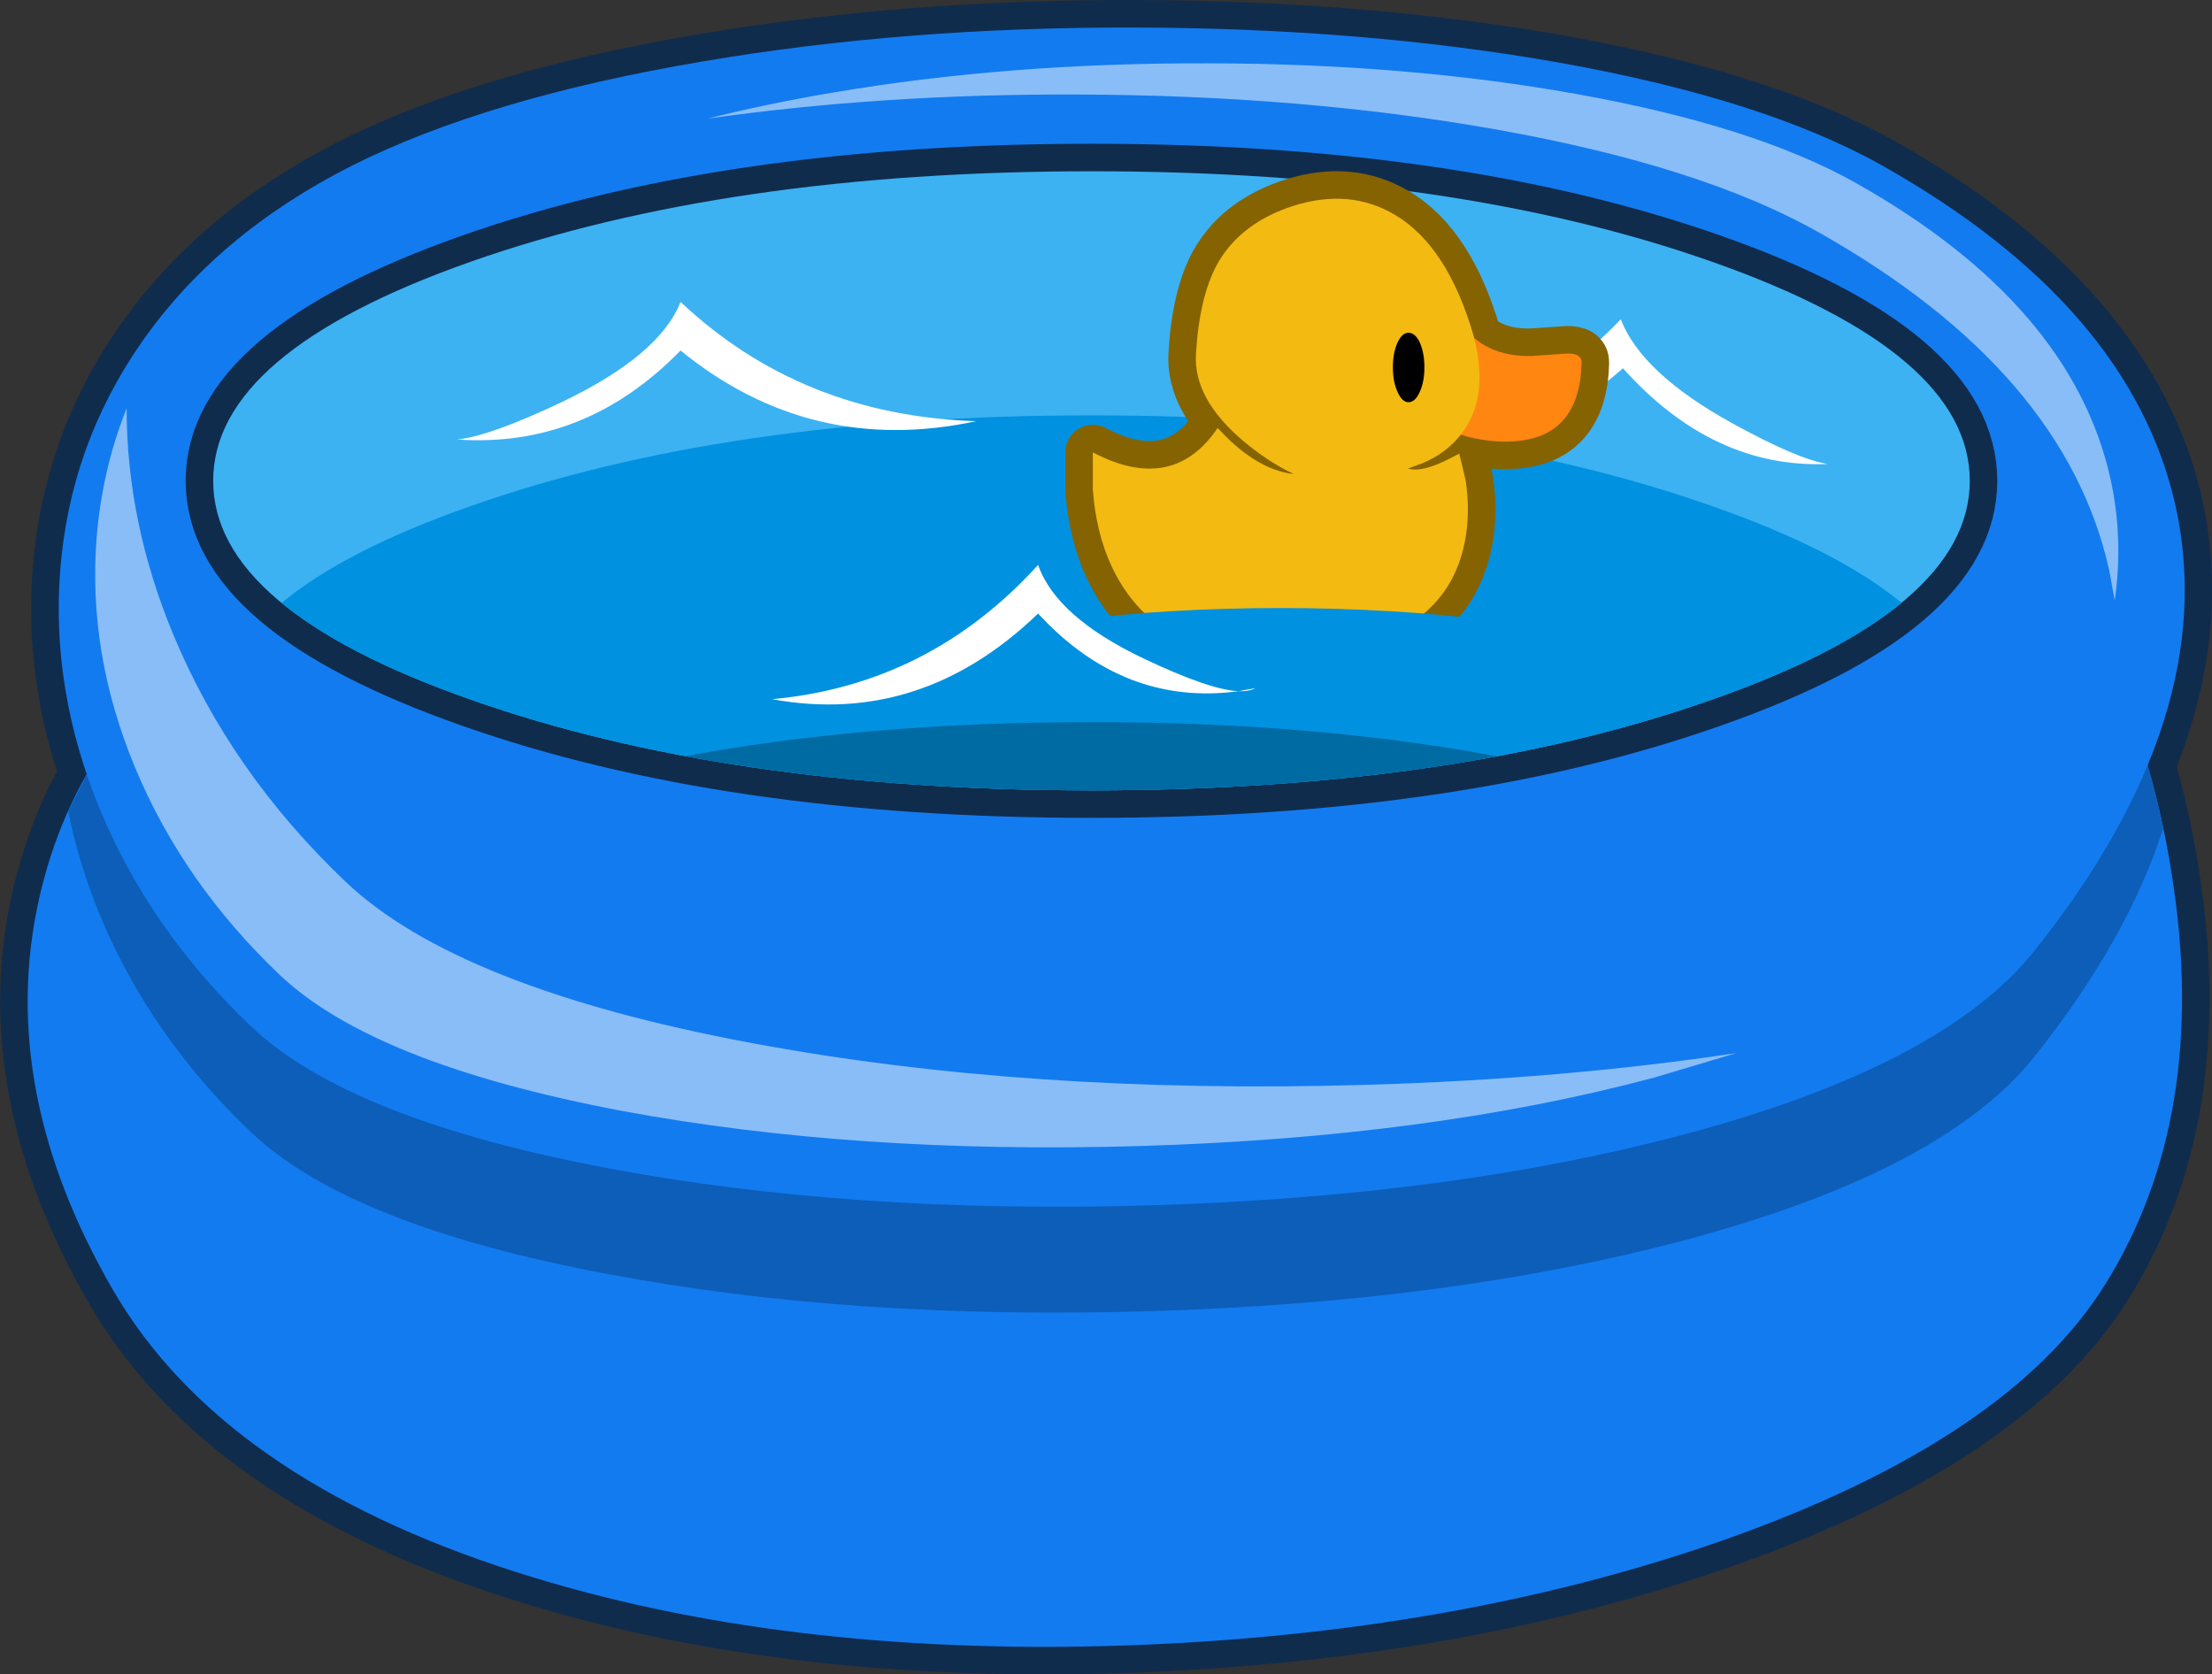 <?xml version="1.0" encoding="UTF-8" standalone="no"?>
<svg xmlns:xlink="http://www.w3.org/1999/xlink" height="273.7px" width="361.6px" xmlns="http://www.w3.org/2000/svg">
  <rect width="100%" height="100%" fill="#333333" stroke="none"/>
  <g transform="matrix(1.0, 0.0, 0.0, 1.0, 180.85, 136.85)">
    <path d="M174.8 -54.1 Q179.25 -33.65 170.25 -11.8 172.8 -2.85 174.2 6.25 180.4 45.65 163.3 73.1 147.5 98.45 101.1 114.85 57.15 130.3 2.95 132.15 -53.15 134.0 -96.45 120.15 -144.55 104.8 -162.4 74.0 -182.2 39.8 -173.85 7.55 -171.4 -2.0 -166.65 -10.3 -172.35 -26.9 -171.0 -43.7 -169.4 -64.0 -157.8 -80.75 -145.4 -98.6 -123.35 -109.75 -101.25 -120.85 -66.0 -126.8 -32.85 -132.45 4.75 -132.35 42.2 -132.25 74.1 -126.6 107.65 -120.6 126.9 -109.75 167.5 -86.85 174.8 -54.1" fill="#ffffff" fill-rule="evenodd" stroke="none"/>
    <path d="M174.8 -54.1 Q167.5 -86.85 126.9 -109.75 107.65 -120.6 74.1 -126.6 42.2 -132.25 4.75 -132.35 -32.85 -132.45 -66.0 -126.8 -101.25 -120.85 -123.35 -109.75 -145.4 -98.6 -157.8 -80.75 -169.4 -64.0 -171.0 -43.7 -172.35 -26.9 -166.65 -10.3 -171.4 -2.0 -173.85 7.55 -182.2 39.8 -162.4 74.0 -144.55 104.8 -96.45 120.15 -53.15 134.0 2.95 132.15 57.15 130.3 101.1 114.85 147.5 98.45 163.3 73.1 180.4 45.65 174.2 6.25 172.8 -2.85 170.25 -11.8 179.25 -33.65 174.8 -54.1 Z" fill="none" stroke="#102c4d" stroke-linecap="round" stroke-linejoin="round" stroke-width="9.0"/>
    <path d="M164.6 -27.65 L168.25 -18.1 Q172.3 -6.05 174.2 6.25 180.4 45.65 163.3 73.1 147.5 98.45 101.1 114.85 57.15 130.3 2.95 132.15 -53.15 134.0 -96.45 120.15 -144.55 104.8 -162.4 74.0 -182.2 39.8 -173.85 7.55 -171.25 -2.5 -166.15 -11.2 L-161.5 -17.85 164.6 -27.65" fill="#137bf0" fill-rule="evenodd" stroke="none"/>
    <path d="M164.6 -27.65 L168.25 -18.1 Q171.0 -9.85 172.8 -1.5 167.0 16.65 151.75 35.85 136.85 54.55 94.85 65.8 56.6 76.05 7.0 77.5 -41.6 78.95 -81.35 71.45 -123.7 63.55 -139.8 48.25 -156.3 32.55 -164.5 12.8 -168.0 4.3 -169.7 -4.25 L-166.15 -11.2 -161.5 -17.85 164.6 -27.65" fill="#0d5eb8" fill-rule="evenodd" stroke="none"/>
    <path d="M126.9 -109.75 Q167.5 -86.85 174.8 -54.1 182.35 -19.85 151.75 18.55 136.85 37.25 94.85 48.5 56.6 58.75 7.0 60.2 -41.6 61.6 -81.35 54.15 -123.7 46.2 -139.8 30.95 -156.3 15.25 -164.5 -4.5 -172.55 -24.0 -171.0 -43.7 -169.4 -64.0 -157.8 -80.75 -145.4 -98.6 -123.35 -109.75 -101.25 -120.85 -66.0 -126.8 -32.85 -132.45 4.75 -132.35 42.2 -132.25 74.1 -126.6 107.65 -120.6 126.9 -109.75" fill="#137bf0" fill-rule="evenodd" stroke="none"/>
    <path d="M99.05 -22.5 Q57.05 -7.65 -2.4 -7.65 -61.9 -7.65 -103.95 -22.5 -146.0 -37.3 -146.0 -58.25 -146.0 -79.2 -103.95 -94.05 -61.9 -108.85 -2.4 -108.85 57.05 -108.85 99.05 -94.05 141.15 -79.2 141.15 -58.25 141.15 -37.3 99.05 -22.5" fill="#ffffff" fill-rule="evenodd" stroke="none"/>
    <path d="M99.05 -22.5 Q57.05 -7.65 -2.4 -7.65 -61.9 -7.65 -103.95 -22.5 -146.0 -37.3 -146.0 -58.25 -146.0 -79.2 -103.95 -94.05 -61.9 -108.85 -2.4 -108.85 57.05 -108.85 99.05 -94.05 141.15 -79.2 141.15 -58.25 141.15 -37.3 99.05 -22.5 Z" fill="none" stroke="#102c4d" stroke-linecap="round" stroke-linejoin="round" stroke-width="9.0"/>
    <path d="M99.05 -22.5 Q57.05 -7.65 -2.4 -7.65 -61.9 -7.65 -103.95 -22.5 -146.0 -37.3 -146.0 -58.25 -146.0 -79.2 -103.95 -94.05 -61.9 -108.85 -2.4 -108.85 57.05 -108.85 99.05 -94.05 141.15 -79.2 141.15 -58.25 141.15 -37.3 99.05 -22.5" fill="#3cb2f3" fill-rule="evenodd" stroke="none"/>
    <path d="M99.05 -22.5 Q57.05 -7.65 -2.4 -7.65 -61.9 -7.65 -103.95 -22.5 -124.35 -29.65 -134.8 -38.3 -124.35 -46.95 -103.95 -54.1 -61.9 -68.95 -2.4 -68.95 57.05 -68.95 99.05 -54.1 119.5 -46.95 130.0 -38.3 119.5 -29.65 99.05 -22.5" fill="#0091e0" fill-rule="evenodd" stroke="none"/>
    <path d="M-106.1 -65.0 L-109.1 -65.35 -106.1 -65.0 Q-100.75 -65.55 -88.95 -71.15 -73.0 -78.8 -69.6 -87.5 -49.85 -68.9 -21.25 -68.0 -48.3 -62.2 -69.6 -79.55 -85.2 -63.55 -106.1 -65.0" fill="#ffffff" fill-rule="evenodd" stroke="none"/>
    <path d="M117.95 -61.0 L120.65 -61.2 117.95 -61.0 Q113.15 -61.7 102.25 -67.7 87.5 -75.85 84.1 -84.65 67.1 -66.7 41.35 -66.75 66.0 -60.1 84.45 -76.65 99.2 -60.2 117.95 -61.0" fill="#ffffff" fill-rule="evenodd" stroke="none"/>
    <path d="M77.7 -77.55 Q77.4 -65.35 66.55 -64.7 63.15 -64.45 59.1 -65.45 L57.95 -65.8 56.8 -64.5 Q54.7 -62.4 51.75 -61.15 L49.3 -60.25 Q50.9 -59.8 53.3 -60.65 54.85 -61.15 57.7 -62.7 L58.75 -58.3 Q59.55 -52.95 58.6 -48.25 55.65 -33.25 36.4 -30.3 9.5 -26.1 0.95 -44.1 -1.7 -49.7 -2.2 -56.85 L-2.2 -62.9 Q4.8 -59.2 10.25 -60.65 14.9 -61.95 18.2 -66.9 24.45 -60.05 30.65 -59.35 26.45 -61.35 22.4 -64.75 14.25 -71.65 14.65 -78.9 15.2 -88.35 18.15 -93.7 21.7 -100.0 29.55 -102.85 38.8 -106.15 46.25 -102.25 55.0 -97.7 59.5 -83.75 L60.1 -81.6 Q63.7 -78.55 69.4 -78.65 L75.3 -79.05 Q77.75 -79.1 77.7 -77.55" fill="#ffffff" fill-rule="evenodd" stroke="none"/>
    <path d="M77.7 -77.55 Q77.4 -65.35 66.55 -64.7 63.15 -64.45 59.1 -65.45 L57.95 -65.8 56.8 -64.5 Q54.7 -62.4 51.75 -61.15 L49.3 -60.25 Q50.9 -59.8 53.3 -60.65 54.85 -61.15 57.7 -62.7 L58.75 -58.3 Q59.55 -52.95 58.6 -48.25 55.65 -33.25 36.4 -30.3 9.5 -26.1 0.95 -44.1 -1.7 -49.7 -2.2 -56.85 L-2.2 -62.9 Q4.8 -59.2 10.25 -60.65 14.9 -61.95 18.2 -66.9 24.45 -60.05 30.65 -59.35 26.45 -61.35 22.4 -64.75 14.25 -71.65 14.65 -78.9 15.2 -88.35 18.15 -93.7 21.7 -100.0 29.55 -102.85 38.8 -106.15 46.25 -102.25 55.0 -97.7 59.5 -83.75 L60.1 -81.6 Q63.7 -78.55 69.4 -78.65 L75.3 -79.05 Q77.75 -79.1 77.7 -77.55 Z" fill="none" stroke="#856301" stroke-linecap="round" stroke-linejoin="round" stroke-width="9.0"/>
    <path d="M56.4 -86.85 Q60.0 -78.5 69.4 -78.65 L75.3 -79.05 Q77.75 -79.1 77.7 -77.55 77.4 -65.35 66.55 -64.7 63.15 -64.45 59.1 -65.45 L55.7 -66.45 Q54.35 -75.15 53.7 -82.1 52.5 -95.9 56.4 -86.85" fill="#ff8610" fill-rule="evenodd" stroke="none"/>
    <path d="M57.7 -62.7 L58.75 -58.3 Q59.55 -52.95 58.6 -48.25 55.65 -33.25 36.4 -30.3 9.5 -26.1 0.95 -44.1 -1.7 -49.7 -2.2 -56.85 L-2.2 -62.9 Q4.8 -59.2 10.25 -60.65 14.9 -61.95 18.2 -66.9 24.45 -60.05 30.65 -59.35 26.45 -61.35 22.4 -64.75 14.25 -71.65 14.65 -78.9 15.2 -88.35 18.15 -93.7 21.7 -100.0 29.55 -102.85 38.8 -106.15 46.25 -102.25 55.0 -97.7 59.5 -83.75 63.55 -71.3 56.8 -64.5 54.7 -62.4 51.75 -61.15 L49.3 -60.25 Q50.9 -59.8 53.3 -60.65 54.85 -61.15 57.7 -62.7" fill="#f3ba11" fill-rule="evenodd" stroke="none"/>
    <path d="M51.25 -72.8 Q50.5 -71.1 49.4 -71.1 48.35 -71.1 47.6 -72.8 46.85 -74.45 46.85 -76.8 46.85 -79.15 47.6 -80.85 48.35 -82.45 49.4 -82.45 50.5 -82.45 51.25 -80.85 52.0 -79.15 52.0 -76.8 52.0 -74.45 51.25 -72.8" fill="#000000" fill-rule="evenodd" stroke="none"/>
    <path d="M-68.75 -13.2 L-69.75 -13.05 Q-39.45 -18.8 -2.4 -18.8 34.0 -18.8 63.9 -13.2 34.0 -7.65 -2.4 -7.65 -38.85 -7.65 -68.75 -13.2" fill="#006aa3" fill-rule="evenodd" stroke="none"/>
    <path d="M-37.9 -29.3 L-38.9 -29.0 Q-8.6 -37.45 28.45 -37.45 64.85 -37.45 94.75 -29.3 64.85 -21.2 28.45 -21.2 -8.0 -21.2 -37.9 -29.3" fill="#0091e0" fill-rule="evenodd" stroke="none"/>
    <path d="M21.6 -23.85 Q23.35 -23.8 24.35 -24.35 L21.6 -23.85 Q16.85 -24.1 6.2 -29.15 -8.15 -35.95 -11.15 -44.5 -28.95 -24.9 -54.65 -22.55 -30.3 -18.1 -11.15 -36.55 2.85 -21.35 21.6 -23.85" fill="#ffffff" fill-rule="evenodd" stroke="none"/>
    <path d="M103.0 35.3 L89.6 39.3 Q52.95 49.1 5.45 50.5 -41.1 51.85 -79.2 44.75 -119.75 37.1 -135.15 22.5 -150.95 7.45 -158.8 -11.45 -166.55 -30.1 -165.05 -49.0 -164.15 -60.1 -160.15 -70.1 -160.15 -51.45 -152.5 -33.05 -143.15 -10.6 -124.4 7.25 -106.15 24.65 -58.05 33.65 -12.85 42.1 42.35 40.5 74.85 39.55 103.0 35.3" fill="#ffffff" fill-opacity="0.498" fill-rule="evenodd" stroke="none"/>
    <path d="M163.95 -43.6 Q156.75 -76.15 116.4 -98.9 97.25 -109.7 63.9 -115.65 32.2 -121.3 -5.0 -121.4 -36.7 -121.5 -65.2 -117.45 -55.7 -119.85 -44.8 -121.7 -16.0 -126.6 16.65 -126.5 49.1 -126.45 76.75 -121.5 105.9 -116.3 122.6 -106.9 157.8 -87.05 164.15 -58.6 166.3 -48.85 164.85 -38.7 L163.95 -43.6" fill="#ffffff" fill-opacity="0.498" fill-rule="evenodd" stroke="none"/>
  </g>
</svg>
